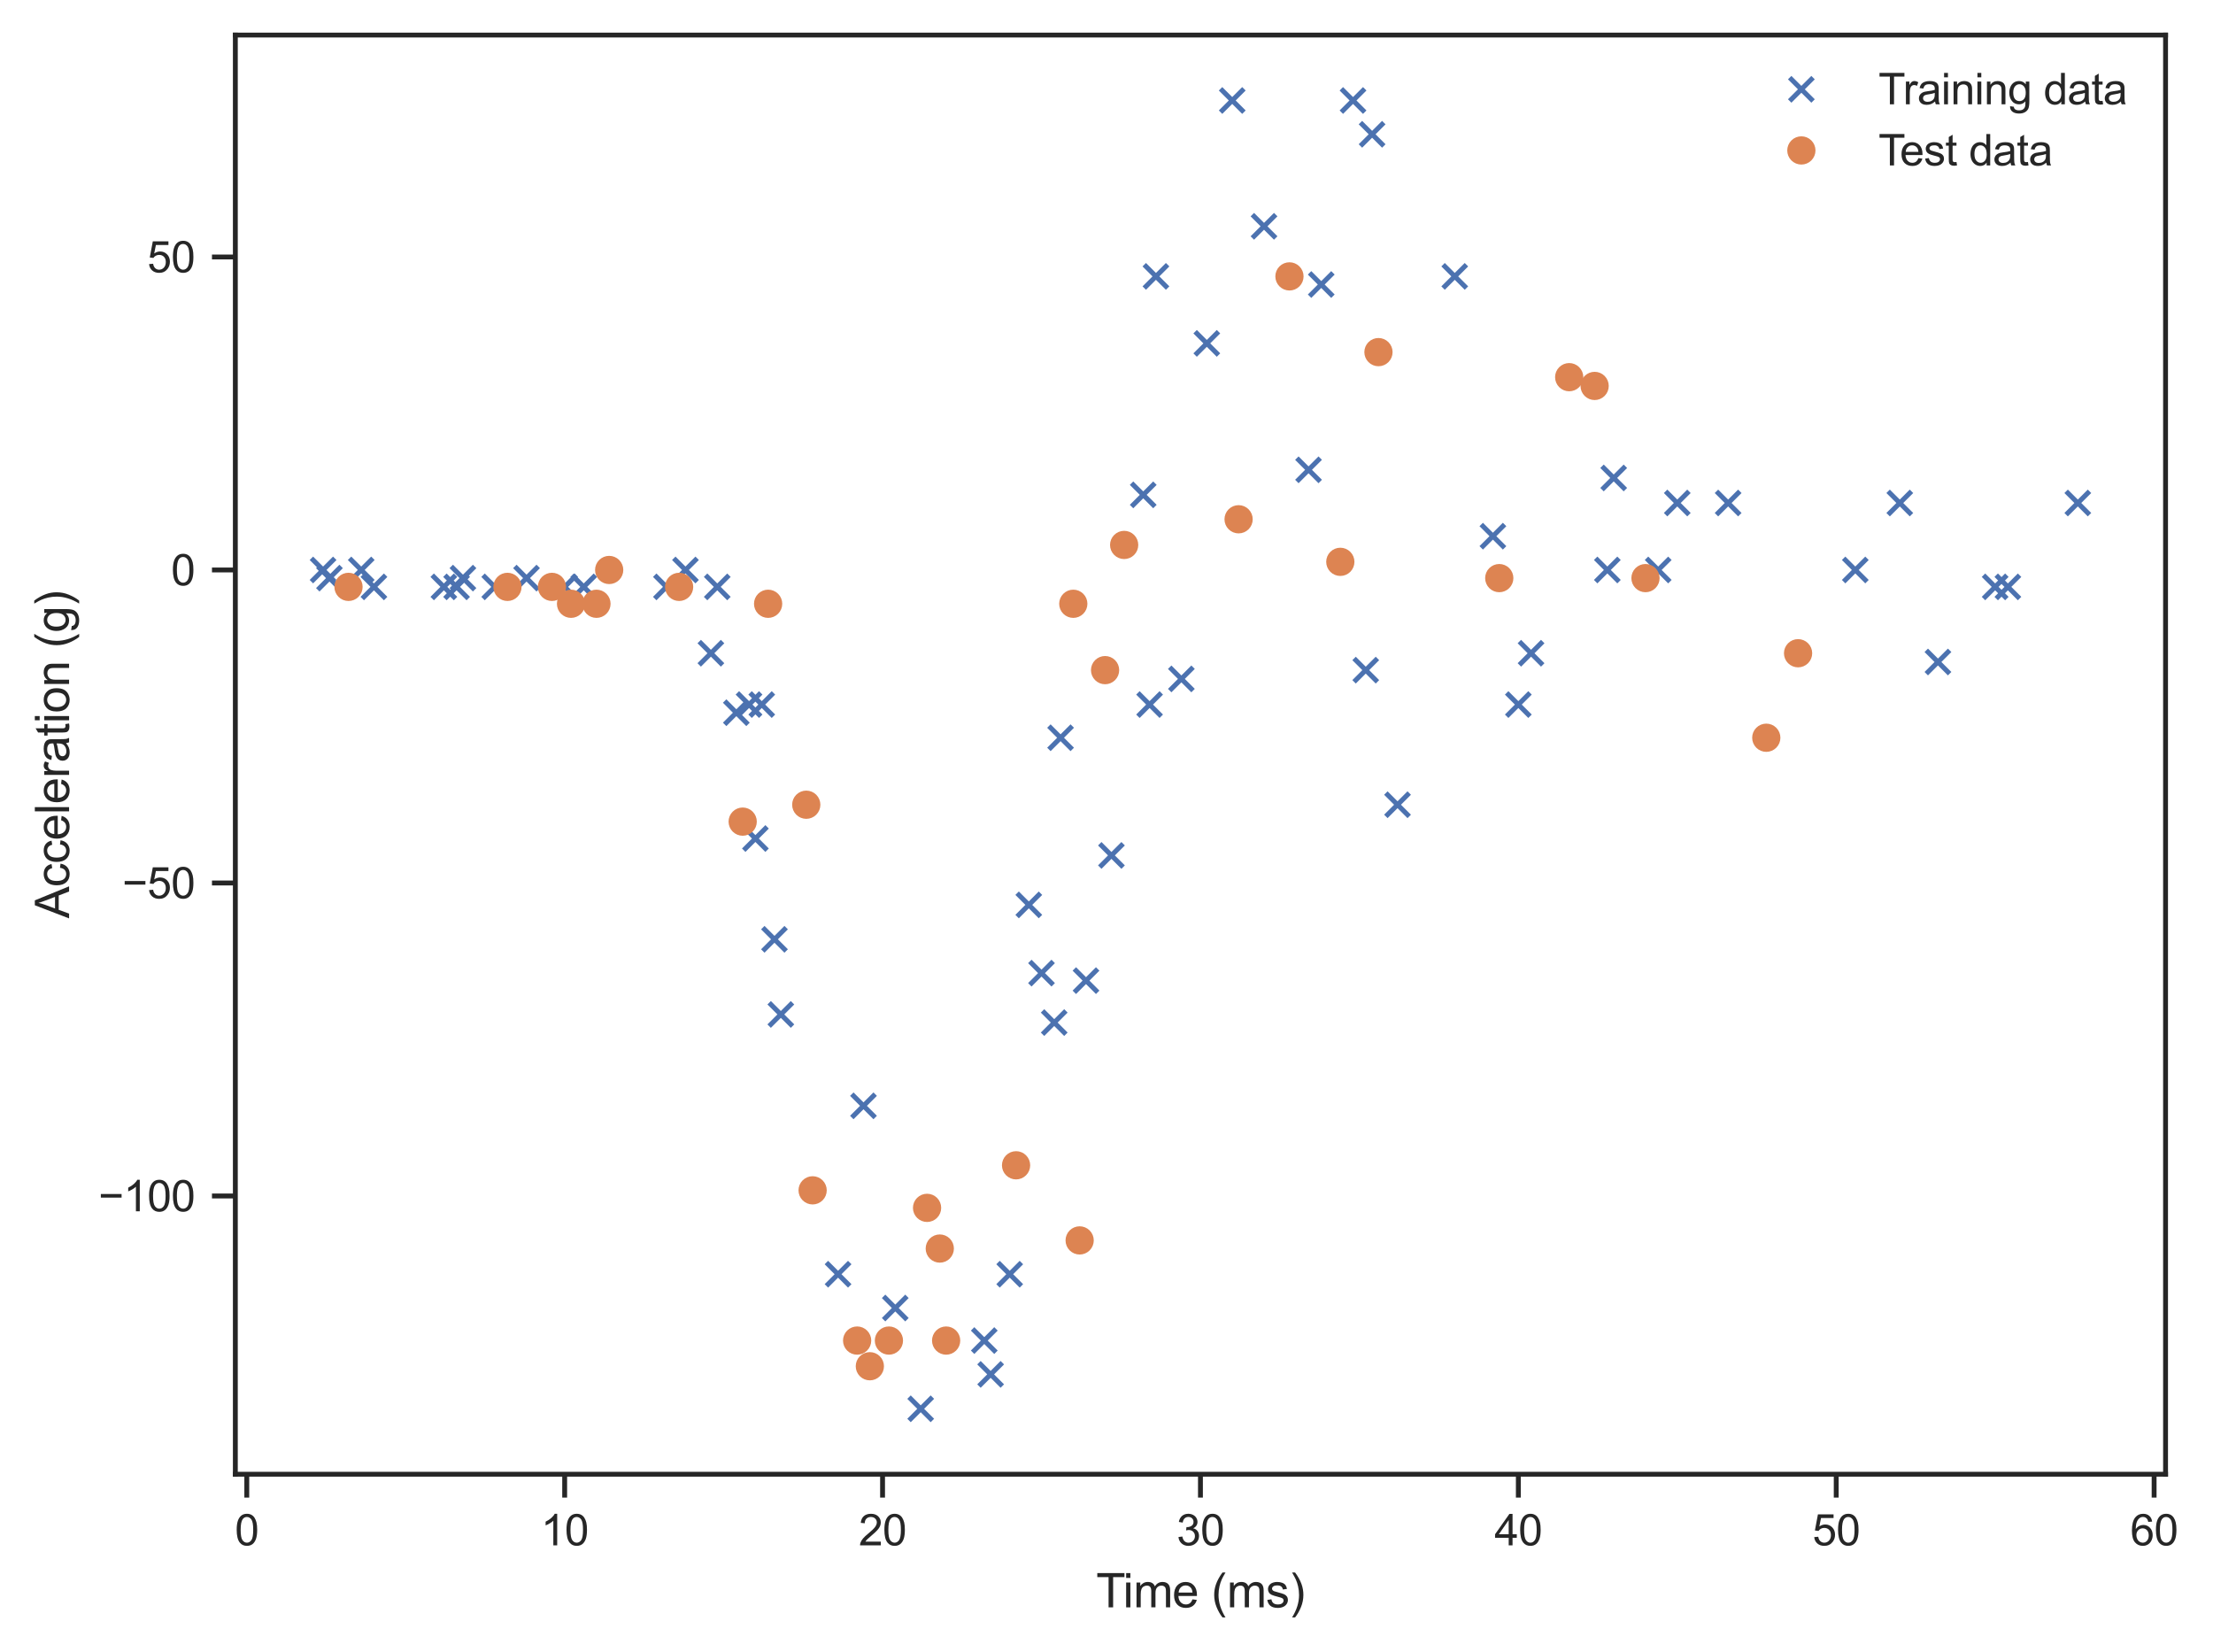<?xml version="1.0" encoding="utf-8" standalone="no"?>
<!DOCTYPE svg PUBLIC "-//W3C//DTD SVG 1.1//EN"
  "http://www.w3.org/Graphics/SVG/1.1/DTD/svg11.dtd">
<svg xmlns:xlink="http://www.w3.org/1999/xlink" width="454.463pt" height="339.264pt" viewBox="0 0 454.463 339.264" xmlns="http://www.w3.org/2000/svg" version="1.1">
 <defs>
  <style type="text/css">*{stroke-linejoin: round; stroke-linecap: butt}</style>
 </defs>
 <g id="figure_1">
  <g id="patch_1">
   <path d="M 0 339.264 
L 454.463 339.264 
L 454.463 0 
L 0 0 
z
" style="fill: #ffffff"/>
  </g>
  <g id="axes_1">
   <g id="patch_2">
    <path d="M 48.33 302.707 
L 444.72 302.707 
L 444.72 7.2 
L 48.33 7.2 
z
" style="fill: #ffffff"/>
   </g>
   <g id="matplotlib.axis_1">
    <g id="xtick_1">
     <g id="line2d_1">
      <defs>
       <path id="mc962f4b571" d="M 0 0 
L 0 4.8 
" style="stroke: #262626"/>
      </defs>
      <g>
       <use xlink:href="#mc962f4b571" x="50.68" y="302.707" style="fill: #262626; stroke: #262626"/>
      </g>
     </g>
     <g id="text_1">
      <!-- 0 -->
      <g style="fill: #262626" transform="translate(48.233 317.306) scale(0.088 -0.088)">
       <defs>
        <path id="ArialMT-30" d="M 266 2259 
Q 266 3072 433 3567 
Q 600 4063 929 4331 
Q 1259 4600 1759 4600 
Q 2128 4600 2406 4451 
Q 2684 4303 2865 4023 
Q 3047 3744 3150 3342 
Q 3253 2941 3253 2259 
Q 3253 1453 3087 958 
Q 2922 463 2592 192 
Q 2263 -78 1759 -78 
Q 1097 -78 719 397 
Q 266 969 266 2259 
z
M 844 2259 
Q 844 1131 1108 757 
Q 1372 384 1759 384 
Q 2147 384 2411 759 
Q 2675 1134 2675 2259 
Q 2675 3391 2411 3762 
Q 2147 4134 1753 4134 
Q 1366 4134 1134 3806 
Q 844 3388 844 2259 
z
" transform="scale(0.016)"/>
       </defs>
       <use xlink:href="#ArialMT-30"/>
      </g>
     </g>
    </g>
    <g id="xtick_2">
     <g id="line2d_2">
      <g>
       <use xlink:href="#mc962f4b571" x="115.961" y="302.707" style="fill: #262626; stroke: #262626"/>
      </g>
     </g>
     <g id="text_2">
      <!-- 10 -->
      <g style="fill: #262626" transform="translate(111.068 317.306) scale(0.088 -0.088)">
       <defs>
        <path id="ArialMT-31" d="M 2384 0 
L 1822 0 
L 1822 3584 
Q 1619 3391 1289 3197 
Q 959 3003 697 2906 
L 697 3450 
Q 1169 3672 1522 3987 
Q 1875 4303 2022 4600 
L 2384 4600 
L 2384 0 
z
" transform="scale(0.016)"/>
       </defs>
       <use xlink:href="#ArialMT-31"/>
       <use xlink:href="#ArialMT-30" x="55.615"/>
      </g>
     </g>
    </g>
    <g id="xtick_3">
     <g id="line2d_3">
      <g>
       <use xlink:href="#mc962f4b571" x="181.243" y="302.707" style="fill: #262626; stroke: #262626"/>
      </g>
     </g>
     <g id="text_3">
      <!-- 20 -->
      <g style="fill: #262626" transform="translate(176.349 317.306) scale(0.088 -0.088)">
       <defs>
        <path id="ArialMT-32" d="M 3222 541 
L 3222 0 
L 194 0 
Q 188 203 259 391 
Q 375 700 629 1000 
Q 884 1300 1366 1694 
Q 2113 2306 2375 2664 
Q 2638 3022 2638 3341 
Q 2638 3675 2398 3904 
Q 2159 4134 1775 4134 
Q 1369 4134 1125 3890 
Q 881 3647 878 3216 
L 300 3275 
Q 359 3922 746 4261 
Q 1134 4600 1788 4600 
Q 2447 4600 2831 4234 
Q 3216 3869 3216 3328 
Q 3216 3053 3103 2787 
Q 2991 2522 2730 2228 
Q 2469 1934 1863 1422 
Q 1356 997 1212 845 
Q 1069 694 975 541 
L 3222 541 
z
" transform="scale(0.016)"/>
       </defs>
       <use xlink:href="#ArialMT-32"/>
       <use xlink:href="#ArialMT-30" x="55.615"/>
      </g>
     </g>
    </g>
    <g id="xtick_4">
     <g id="line2d_4">
      <g>
       <use xlink:href="#mc962f4b571" x="246.525" y="302.707" style="fill: #262626; stroke: #262626"/>
      </g>
     </g>
     <g id="text_4">
      <!-- 30 -->
      <g style="fill: #262626" transform="translate(241.631 317.306) scale(0.088 -0.088)">
       <defs>
        <path id="ArialMT-33" d="M 269 1209 
L 831 1284 
Q 928 806 1161 595 
Q 1394 384 1728 384 
Q 2125 384 2398 659 
Q 2672 934 2672 1341 
Q 2672 1728 2419 1979 
Q 2166 2231 1775 2231 
Q 1616 2231 1378 2169 
L 1441 2663 
Q 1497 2656 1531 2656 
Q 1891 2656 2178 2843 
Q 2466 3031 2466 3422 
Q 2466 3731 2256 3934 
Q 2047 4138 1716 4138 
Q 1388 4138 1169 3931 
Q 950 3725 888 3313 
L 325 3413 
Q 428 3978 793 4289 
Q 1159 4600 1703 4600 
Q 2078 4600 2393 4439 
Q 2709 4278 2876 4000 
Q 3044 3722 3044 3409 
Q 3044 3113 2884 2869 
Q 2725 2625 2413 2481 
Q 2819 2388 3044 2092 
Q 3269 1797 3269 1353 
Q 3269 753 2831 336 
Q 2394 -81 1725 -81 
Q 1122 -81 723 278 
Q 325 638 269 1209 
z
" transform="scale(0.016)"/>
       </defs>
       <use xlink:href="#ArialMT-33"/>
       <use xlink:href="#ArialMT-30" x="55.615"/>
      </g>
     </g>
    </g>
    <g id="xtick_5">
     <g id="line2d_5">
      <g>
       <use xlink:href="#mc962f4b571" x="311.806" y="302.707" style="fill: #262626; stroke: #262626"/>
      </g>
     </g>
     <g id="text_5">
      <!-- 40 -->
      <g style="fill: #262626" transform="translate(306.913 317.306) scale(0.088 -0.088)">
       <defs>
        <path id="ArialMT-34" d="M 2069 0 
L 2069 1097 
L 81 1097 
L 81 1613 
L 2172 4581 
L 2631 4581 
L 2631 1613 
L 3250 1613 
L 3250 1097 
L 2631 1097 
L 2631 0 
L 2069 0 
z
M 2069 1613 
L 2069 3678 
L 634 1613 
L 2069 1613 
z
" transform="scale(0.016)"/>
       </defs>
       <use xlink:href="#ArialMT-34"/>
       <use xlink:href="#ArialMT-30" x="55.615"/>
      </g>
     </g>
    </g>
    <g id="xtick_6">
     <g id="line2d_6">
      <g>
       <use xlink:href="#mc962f4b571" x="377.088" y="302.707" style="fill: #262626; stroke: #262626"/>
      </g>
     </g>
     <g id="text_6">
      <!-- 50 -->
      <g style="fill: #262626" transform="translate(372.194 317.306) scale(0.088 -0.088)">
       <defs>
        <path id="ArialMT-35" d="M 266 1200 
L 856 1250 
Q 922 819 1161 601 
Q 1400 384 1738 384 
Q 2144 384 2425 690 
Q 2706 997 2706 1503 
Q 2706 1984 2436 2262 
Q 2166 2541 1728 2541 
Q 1456 2541 1237 2417 
Q 1019 2294 894 2097 
L 366 2166 
L 809 4519 
L 3088 4519 
L 3088 3981 
L 1259 3981 
L 1013 2750 
Q 1425 3038 1878 3038 
Q 2478 3038 2890 2622 
Q 3303 2206 3303 1553 
Q 3303 931 2941 478 
Q 2500 -78 1738 -78 
Q 1113 -78 717 272 
Q 322 622 266 1200 
z
" transform="scale(0.016)"/>
       </defs>
       <use xlink:href="#ArialMT-35"/>
       <use xlink:href="#ArialMT-30" x="55.615"/>
      </g>
     </g>
    </g>
    <g id="xtick_7">
     <g id="line2d_7">
      <g>
       <use xlink:href="#mc962f4b571" x="442.37" y="302.707" style="fill: #262626; stroke: #262626"/>
      </g>
     </g>
     <g id="text_7">
      <!-- 60 -->
      <g style="fill: #262626" transform="translate(437.476 317.306) scale(0.088 -0.088)">
       <defs>
        <path id="ArialMT-36" d="M 3184 3459 
L 2625 3416 
Q 2550 3747 2413 3897 
Q 2184 4138 1850 4138 
Q 1581 4138 1378 3988 
Q 1113 3794 959 3422 
Q 806 3050 800 2363 
Q 1003 2672 1297 2822 
Q 1591 2972 1913 2972 
Q 2475 2972 2870 2558 
Q 3266 2144 3266 1488 
Q 3266 1056 3080 686 
Q 2894 316 2569 119 
Q 2244 -78 1831 -78 
Q 1128 -78 684 439 
Q 241 956 241 2144 
Q 241 3472 731 4075 
Q 1159 4600 1884 4600 
Q 2425 4600 2770 4297 
Q 3116 3994 3184 3459 
z
M 888 1484 
Q 888 1194 1011 928 
Q 1134 663 1356 523 
Q 1578 384 1822 384 
Q 2178 384 2434 671 
Q 2691 959 2691 1453 
Q 2691 1928 2437 2201 
Q 2184 2475 1800 2475 
Q 1419 2475 1153 2201 
Q 888 1928 888 1484 
z
" transform="scale(0.016)"/>
       </defs>
       <use xlink:href="#ArialMT-36"/>
       <use xlink:href="#ArialMT-30" x="55.615"/>
      </g>
     </g>
    </g>
    <g id="text_8">
     <!-- Time (ms) -->
     <g style="fill: #262626" transform="translate(225.111 330.043) scale(0.096 -0.096)">
      <defs>
       <path id="ArialMT-54" d="M 1659 0 
L 1659 4041 
L 150 4041 
L 150 4581 
L 3781 4581 
L 3781 4041 
L 2266 4041 
L 2266 0 
L 1659 0 
z
" transform="scale(0.016)"/>
       <path id="ArialMT-69" d="M 425 3934 
L 425 4581 
L 988 4581 
L 988 3934 
L 425 3934 
z
M 425 0 
L 425 3319 
L 988 3319 
L 988 0 
L 425 0 
z
" transform="scale(0.016)"/>
       <path id="ArialMT-6d" d="M 422 0 
L 422 3319 
L 925 3319 
L 925 2853 
Q 1081 3097 1340 3245 
Q 1600 3394 1931 3394 
Q 2300 3394 2536 3241 
Q 2772 3088 2869 2813 
Q 3263 3394 3894 3394 
Q 4388 3394 4653 3120 
Q 4919 2847 4919 2278 
L 4919 0 
L 4359 0 
L 4359 2091 
Q 4359 2428 4304 2576 
Q 4250 2725 4106 2815 
Q 3963 2906 3769 2906 
Q 3419 2906 3187 2673 
Q 2956 2441 2956 1928 
L 2956 0 
L 2394 0 
L 2394 2156 
Q 2394 2531 2256 2718 
Q 2119 2906 1806 2906 
Q 1569 2906 1367 2781 
Q 1166 2656 1075 2415 
Q 984 2175 984 1722 
L 984 0 
L 422 0 
z
" transform="scale(0.016)"/>
       <path id="ArialMT-65" d="M 2694 1069 
L 3275 997 
Q 3138 488 2766 206 
Q 2394 -75 1816 -75 
Q 1088 -75 661 373 
Q 234 822 234 1631 
Q 234 2469 665 2931 
Q 1097 3394 1784 3394 
Q 2450 3394 2872 2941 
Q 3294 2488 3294 1666 
Q 3294 1616 3291 1516 
L 816 1516 
Q 847 969 1125 678 
Q 1403 388 1819 388 
Q 2128 388 2347 550 
Q 2566 713 2694 1069 
z
M 847 1978 
L 2700 1978 
Q 2663 2397 2488 2606 
Q 2219 2931 1791 2931 
Q 1403 2931 1139 2672 
Q 875 2413 847 1978 
z
" transform="scale(0.016)"/>
       <path id="ArialMT-20" transform="scale(0.016)"/>
       <path id="ArialMT-28" d="M 1497 -1347 
Q 1031 -759 709 28 
Q 388 816 388 1659 
Q 388 2403 628 3084 
Q 909 3875 1497 4659 
L 1900 4659 
Q 1522 4009 1400 3731 
Q 1209 3300 1100 2831 
Q 966 2247 966 1656 
Q 966 153 1900 -1347 
L 1497 -1347 
z
" transform="scale(0.016)"/>
       <path id="ArialMT-73" d="M 197 991 
L 753 1078 
Q 800 744 1014 566 
Q 1228 388 1613 388 
Q 2000 388 2187 545 
Q 2375 703 2375 916 
Q 2375 1106 2209 1216 
Q 2094 1291 1634 1406 
Q 1016 1563 777 1677 
Q 538 1791 414 1992 
Q 291 2194 291 2438 
Q 291 2659 392 2848 
Q 494 3038 669 3163 
Q 800 3259 1026 3326 
Q 1253 3394 1513 3394 
Q 1903 3394 2198 3281 
Q 2494 3169 2634 2976 
Q 2775 2784 2828 2463 
L 2278 2388 
Q 2241 2644 2061 2787 
Q 1881 2931 1553 2931 
Q 1166 2931 1000 2803 
Q 834 2675 834 2503 
Q 834 2394 903 2306 
Q 972 2216 1119 2156 
Q 1203 2125 1616 2013 
Q 2213 1853 2448 1751 
Q 2684 1650 2818 1456 
Q 2953 1263 2953 975 
Q 2953 694 2789 445 
Q 2625 197 2315 61 
Q 2006 -75 1616 -75 
Q 969 -75 630 194 
Q 291 463 197 991 
z
" transform="scale(0.016)"/>
       <path id="ArialMT-29" d="M 791 -1347 
L 388 -1347 
Q 1322 153 1322 1656 
Q 1322 2244 1188 2822 
Q 1081 3291 891 3722 
Q 769 4003 388 4659 
L 791 4659 
Q 1378 3875 1659 3084 
Q 1900 2403 1900 1659 
Q 1900 816 1576 28 
Q 1253 -759 791 -1347 
z
" transform="scale(0.016)"/>
      </defs>
      <use xlink:href="#ArialMT-54"/>
      <use xlink:href="#ArialMT-69" x="57.334"/>
      <use xlink:href="#ArialMT-6d" x="79.551"/>
      <use xlink:href="#ArialMT-65" x="162.852"/>
      <use xlink:href="#ArialMT-20" x="218.467"/>
      <use xlink:href="#ArialMT-28" x="246.25"/>
      <use xlink:href="#ArialMT-6d" x="279.551"/>
      <use xlink:href="#ArialMT-73" x="362.852"/>
      <use xlink:href="#ArialMT-29" x="412.852"/>
     </g>
    </g>
   </g>
   <g id="matplotlib.axis_2">
    <g id="ytick_1">
     <g id="line2d_8">
      <defs>
       <path id="maeeba19f10" d="M 0 0 
L -4.8 0 
" style="stroke: #262626"/>
      </defs>
      <g>
       <use xlink:href="#maeeba19f10" x="48.33" y="245.572" style="fill: #262626; stroke: #262626"/>
      </g>
     </g>
     <g id="text_9">
      <!-- −100 -->
      <g style="fill: #262626" transform="translate(20.209 248.722) scale(0.088 -0.088)">
       <defs>
        <path id="ArialMT-2212" d="M 3381 1997 
L 356 1997 
L 356 2522 
L 3381 2522 
L 3381 1997 
z
" transform="scale(0.016)"/>
       </defs>
       <use xlink:href="#ArialMT-2212"/>
       <use xlink:href="#ArialMT-31" x="58.398"/>
       <use xlink:href="#ArialMT-30" x="114.014"/>
       <use xlink:href="#ArialMT-30" x="169.629"/>
      </g>
     </g>
    </g>
    <g id="ytick_2">
     <g id="line2d_9">
      <g>
       <use xlink:href="#maeeba19f10" x="48.33" y="181.304" style="fill: #262626; stroke: #262626"/>
      </g>
     </g>
     <g id="text_10">
      <!-- −50 -->
      <g style="fill: #262626" transform="translate(25.103 184.453) scale(0.088 -0.088)">
       <use xlink:href="#ArialMT-2212"/>
       <use xlink:href="#ArialMT-35" x="58.398"/>
       <use xlink:href="#ArialMT-30" x="114.014"/>
      </g>
     </g>
    </g>
    <g id="ytick_3">
     <g id="line2d_10">
      <g>
       <use xlink:href="#maeeba19f10" x="48.33" y="117.035" style="fill: #262626; stroke: #262626"/>
      </g>
     </g>
     <g id="text_11">
      <!-- 0 -->
      <g style="fill: #262626" transform="translate(35.136 120.185) scale(0.088 -0.088)">
       <use xlink:href="#ArialMT-30"/>
      </g>
     </g>
    </g>
    <g id="ytick_4">
     <g id="line2d_11">
      <g>
       <use xlink:href="#maeeba19f10" x="48.33" y="52.766" style="fill: #262626; stroke: #262626"/>
      </g>
     </g>
     <g id="text_12">
      <!-- 50 -->
      <g style="fill: #262626" transform="translate(30.242 55.916) scale(0.088 -0.088)">
       <use xlink:href="#ArialMT-35"/>
       <use xlink:href="#ArialMT-30" x="55.615"/>
      </g>
     </g>
    </g>
    <g id="text_13">
     <!-- Acceleration (g) -->
     <g style="fill: #262626" transform="translate(14.188 188.566) rotate(-90) scale(0.096 -0.096)">
      <defs>
       <path id="ArialMT-41" d="M -9 0 
L 1750 4581 
L 2403 4581 
L 4278 0 
L 3588 0 
L 3053 1388 
L 1138 1388 
L 634 0 
L -9 0 
z
M 1313 1881 
L 2866 1881 
L 2388 3150 
Q 2169 3728 2063 4100 
Q 1975 3659 1816 3225 
L 1313 1881 
z
" transform="scale(0.016)"/>
       <path id="ArialMT-63" d="M 2588 1216 
L 3141 1144 
Q 3050 572 2676 248 
Q 2303 -75 1759 -75 
Q 1078 -75 664 370 
Q 250 816 250 1647 
Q 250 2184 428 2587 
Q 606 2991 970 3192 
Q 1334 3394 1763 3394 
Q 2303 3394 2647 3120 
Q 2991 2847 3088 2344 
L 2541 2259 
Q 2463 2594 2264 2762 
Q 2066 2931 1784 2931 
Q 1359 2931 1093 2626 
Q 828 2322 828 1663 
Q 828 994 1084 691 
Q 1341 388 1753 388 
Q 2084 388 2306 591 
Q 2528 794 2588 1216 
z
" transform="scale(0.016)"/>
       <path id="ArialMT-6c" d="M 409 0 
L 409 4581 
L 972 4581 
L 972 0 
L 409 0 
z
" transform="scale(0.016)"/>
       <path id="ArialMT-72" d="M 416 0 
L 416 3319 
L 922 3319 
L 922 2816 
Q 1116 3169 1280 3281 
Q 1444 3394 1641 3394 
Q 1925 3394 2219 3213 
L 2025 2691 
Q 1819 2813 1613 2813 
Q 1428 2813 1281 2702 
Q 1134 2591 1072 2394 
Q 978 2094 978 1738 
L 978 0 
L 416 0 
z
" transform="scale(0.016)"/>
       <path id="ArialMT-61" d="M 2588 409 
Q 2275 144 1986 34 
Q 1697 -75 1366 -75 
Q 819 -75 525 192 
Q 231 459 231 875 
Q 231 1119 342 1320 
Q 453 1522 633 1644 
Q 813 1766 1038 1828 
Q 1203 1872 1538 1913 
Q 2219 1994 2541 2106 
Q 2544 2222 2544 2253 
Q 2544 2597 2384 2738 
Q 2169 2928 1744 2928 
Q 1347 2928 1158 2789 
Q 969 2650 878 2297 
L 328 2372 
Q 403 2725 575 2942 
Q 747 3159 1072 3276 
Q 1397 3394 1825 3394 
Q 2250 3394 2515 3294 
Q 2781 3194 2906 3042 
Q 3031 2891 3081 2659 
Q 3109 2516 3109 2141 
L 3109 1391 
Q 3109 606 3145 398 
Q 3181 191 3288 0 
L 2700 0 
Q 2613 175 2588 409 
z
M 2541 1666 
Q 2234 1541 1622 1453 
Q 1275 1403 1131 1340 
Q 988 1278 909 1158 
Q 831 1038 831 891 
Q 831 666 1001 516 
Q 1172 366 1500 366 
Q 1825 366 2078 508 
Q 2331 650 2450 897 
Q 2541 1088 2541 1459 
L 2541 1666 
z
" transform="scale(0.016)"/>
       <path id="ArialMT-74" d="M 1650 503 
L 1731 6 
Q 1494 -44 1306 -44 
Q 1000 -44 831 53 
Q 663 150 594 308 
Q 525 466 525 972 
L 525 2881 
L 113 2881 
L 113 3319 
L 525 3319 
L 525 4141 
L 1084 4478 
L 1084 3319 
L 1650 3319 
L 1650 2881 
L 1084 2881 
L 1084 941 
Q 1084 700 1114 631 
Q 1144 563 1211 522 
Q 1278 481 1403 481 
Q 1497 481 1650 503 
z
" transform="scale(0.016)"/>
       <path id="ArialMT-6f" d="M 213 1659 
Q 213 2581 725 3025 
Q 1153 3394 1769 3394 
Q 2453 3394 2887 2945 
Q 3322 2497 3322 1706 
Q 3322 1066 3130 698 
Q 2938 331 2570 128 
Q 2203 -75 1769 -75 
Q 1072 -75 642 372 
Q 213 819 213 1659 
z
M 791 1659 
Q 791 1022 1069 705 
Q 1347 388 1769 388 
Q 2188 388 2466 706 
Q 2744 1025 2744 1678 
Q 2744 2294 2464 2611 
Q 2184 2928 1769 2928 
Q 1347 2928 1069 2612 
Q 791 2297 791 1659 
z
" transform="scale(0.016)"/>
       <path id="ArialMT-6e" d="M 422 0 
L 422 3319 
L 928 3319 
L 928 2847 
Q 1294 3394 1984 3394 
Q 2284 3394 2536 3286 
Q 2788 3178 2913 3003 
Q 3038 2828 3088 2588 
Q 3119 2431 3119 2041 
L 3119 0 
L 2556 0 
L 2556 2019 
Q 2556 2363 2490 2533 
Q 2425 2703 2258 2804 
Q 2091 2906 1866 2906 
Q 1506 2906 1245 2678 
Q 984 2450 984 1813 
L 984 0 
L 422 0 
z
" transform="scale(0.016)"/>
       <path id="ArialMT-67" d="M 319 -275 
L 866 -356 
Q 900 -609 1056 -725 
Q 1266 -881 1628 -881 
Q 2019 -881 2231 -725 
Q 2444 -569 2519 -288 
Q 2563 -116 2559 434 
Q 2191 0 1641 0 
Q 956 0 581 494 
Q 206 988 206 1678 
Q 206 2153 378 2554 
Q 550 2956 876 3175 
Q 1203 3394 1644 3394 
Q 2231 3394 2613 2919 
L 2613 3319 
L 3131 3319 
L 3131 450 
Q 3131 -325 2973 -648 
Q 2816 -972 2473 -1159 
Q 2131 -1347 1631 -1347 
Q 1038 -1347 672 -1080 
Q 306 -813 319 -275 
z
M 784 1719 
Q 784 1066 1043 766 
Q 1303 466 1694 466 
Q 2081 466 2343 764 
Q 2606 1063 2606 1700 
Q 2606 2309 2336 2618 
Q 2066 2928 1684 2928 
Q 1309 2928 1046 2623 
Q 784 2319 784 1719 
z
" transform="scale(0.016)"/>
      </defs>
      <use xlink:href="#ArialMT-41"/>
      <use xlink:href="#ArialMT-63" x="66.699"/>
      <use xlink:href="#ArialMT-63" x="116.699"/>
      <use xlink:href="#ArialMT-65" x="166.699"/>
      <use xlink:href="#ArialMT-6c" x="222.314"/>
      <use xlink:href="#ArialMT-65" x="244.531"/>
      <use xlink:href="#ArialMT-72" x="300.146"/>
      <use xlink:href="#ArialMT-61" x="333.447"/>
      <use xlink:href="#ArialMT-74" x="389.062"/>
      <use xlink:href="#ArialMT-69" x="416.846"/>
      <use xlink:href="#ArialMT-6f" x="439.062"/>
      <use xlink:href="#ArialMT-6e" x="494.678"/>
      <use xlink:href="#ArialMT-20" x="550.293"/>
      <use xlink:href="#ArialMT-28" x="578.076"/>
      <use xlink:href="#ArialMT-67" x="611.377"/>
      <use xlink:href="#ArialMT-29" x="666.992"/>
     </g>
    </g>
   </g>
   <g id="line2d_12">
    <defs>
     <path id="m8fcaa7be85" d="M -2.4 2.4 
L 2.4 -2.4 
M -2.4 -2.4 
L 2.4 2.4 
" style="stroke: #4c72b0"/>
    </defs>
    <g clip-path="url(#p8ae89e68e0)">
     <use xlink:href="#m8fcaa7be85" x="390.144" y="103.282" style="fill: #4c72b0; stroke: #4c72b0"/>
     <use xlink:href="#m8fcaa7be85" x="207.356" y="261.639" style="fill: #4c72b0; stroke: #4c72b0"/>
     <use xlink:href="#m8fcaa7be85" x="177.326" y="227.063" style="fill: #4c72b0; stroke: #4c72b0"/>
     <use xlink:href="#m8fcaa7be85" x="281.777" y="27.573" style="fill: #4c72b0; stroke: #4c72b0"/>
     <use xlink:href="#m8fcaa7be85" x="211.273" y="185.803" style="fill: #4c72b0; stroke: #4c72b0"/>
     <use xlink:href="#m8fcaa7be85" x="223.023" y="201.356" style="fill: #4c72b0; stroke: #4c72b0"/>
     <use xlink:href="#m8fcaa7be85" x="172.104" y="261.639" style="fill: #4c72b0; stroke: #4c72b0"/>
     <use xlink:href="#m8fcaa7be85" x="381.005" y="117.035" style="fill: #4c72b0; stroke: #4c72b0"/>
     <use xlink:href="#m8fcaa7be85" x="340.53" y="117.035" style="fill: #4c72b0; stroke: #4c72b0"/>
     <use xlink:href="#m8fcaa7be85" x="153.825" y="144.671" style="fill: #4c72b0; stroke: #4c72b0"/>
     <use xlink:href="#m8fcaa7be85" x="136.852" y="120.506" style="fill: #4c72b0; stroke: #4c72b0"/>
     <use xlink:href="#m8fcaa7be85" x="236.08" y="144.671" style="fill: #4c72b0; stroke: #4c72b0"/>
     <use xlink:href="#m8fcaa7be85" x="277.86" y="20.632" style="fill: #4c72b0; stroke: #4c72b0"/>
     <use xlink:href="#m8fcaa7be85" x="147.297" y="120.506" style="fill: #4c72b0; stroke: #4c72b0"/>
     <use xlink:href="#m8fcaa7be85" x="108.128" y="118.706" style="fill: #4c72b0; stroke: #4c72b0"/>
     <use xlink:href="#m8fcaa7be85" x="330.085" y="117.035" style="fill: #4c72b0; stroke: #4c72b0"/>
     <use xlink:href="#m8fcaa7be85" x="155.13" y="172.178" style="fill: #4c72b0; stroke: #4c72b0"/>
     <use xlink:href="#m8fcaa7be85" x="159.047" y="192.872" style="fill: #4c72b0; stroke: #4c72b0"/>
     <use xlink:href="#m8fcaa7be85" x="213.884" y="199.813" style="fill: #4c72b0; stroke: #4c72b0"/>
     <use xlink:href="#m8fcaa7be85" x="140.768" y="117.035" style="fill: #4c72b0; stroke: #4c72b0"/>
     <use xlink:href="#m8fcaa7be85" x="344.447" y="103.282" style="fill: #4c72b0; stroke: #4c72b0"/>
     <use xlink:href="#m8fcaa7be85" x="156.436" y="144.671" style="fill: #4c72b0; stroke: #4c72b0"/>
     <use xlink:href="#m8fcaa7be85" x="259.581" y="46.468" style="fill: #4c72b0; stroke: #4c72b0"/>
     <use xlink:href="#m8fcaa7be85" x="115.961" y="120.506" style="fill: #4c72b0; stroke: #4c72b0"/>
     <use xlink:href="#m8fcaa7be85" x="409.729" y="120.506" style="fill: #4c72b0; stroke: #4c72b0"/>
     <use xlink:href="#m8fcaa7be85" x="151.214" y="146.342" style="fill: #4c72b0; stroke: #4c72b0"/>
     <use xlink:href="#m8fcaa7be85" x="216.495" y="209.968" style="fill: #4c72b0; stroke: #4c72b0"/>
     <use xlink:href="#m8fcaa7be85" x="237.385" y="56.751" style="fill: #4c72b0; stroke: #4c72b0"/>
     <use xlink:href="#m8fcaa7be85" x="280.471" y="137.601" style="fill: #4c72b0; stroke: #4c72b0"/>
     <use xlink:href="#m8fcaa7be85" x="426.702" y="103.282" style="fill: #4c72b0; stroke: #4c72b0"/>
     <use xlink:href="#m8fcaa7be85" x="234.774" y="101.611" style="fill: #4c72b0; stroke: #4c72b0"/>
     <use xlink:href="#m8fcaa7be85" x="331.391" y="98.14" style="fill: #4c72b0; stroke: #4c72b0"/>
     <use xlink:href="#m8fcaa7be85" x="311.806" y="144.671" style="fill: #4c72b0; stroke: #4c72b0"/>
     <use xlink:href="#m8fcaa7be85" x="268.721" y="96.469" style="fill: #4c72b0; stroke: #4c72b0"/>
     <use xlink:href="#m8fcaa7be85" x="74.181" y="117.035" style="fill: #4c72b0; stroke: #4c72b0"/>
     <use xlink:href="#m8fcaa7be85" x="217.801" y="151.483" style="fill: #4c72b0; stroke: #4c72b0"/>
     <use xlink:href="#m8fcaa7be85" x="91.154" y="120.506" style="fill: #4c72b0; stroke: #4c72b0"/>
     <use xlink:href="#m8fcaa7be85" x="76.792" y="120.506" style="fill: #4c72b0; stroke: #4c72b0"/>
     <use xlink:href="#m8fcaa7be85" x="397.978" y="135.93" style="fill: #4c72b0; stroke: #4c72b0"/>
     <use xlink:href="#m8fcaa7be85" x="183.854" y="268.58" style="fill: #4c72b0; stroke: #4c72b0"/>
     <use xlink:href="#m8fcaa7be85" x="228.246" y="175.648" style="fill: #4c72b0; stroke: #4c72b0"/>
     <use xlink:href="#m8fcaa7be85" x="101.599" y="120.506" style="fill: #4c72b0; stroke: #4c72b0"/>
     <use xlink:href="#m8fcaa7be85" x="306.584" y="110.094" style="fill: #4c72b0; stroke: #4c72b0"/>
     <use xlink:href="#m8fcaa7be85" x="203.439" y="282.205" style="fill: #4c72b0; stroke: #4c72b0"/>
     <use xlink:href="#m8fcaa7be85" x="247.83" y="70.505" style="fill: #4c72b0; stroke: #4c72b0"/>
     <use xlink:href="#m8fcaa7be85" x="93.766" y="120.506" style="fill: #4c72b0; stroke: #4c72b0"/>
     <use xlink:href="#m8fcaa7be85" x="271.332" y="58.422" style="fill: #4c72b0; stroke: #4c72b0"/>
     <use xlink:href="#m8fcaa7be85" x="298.75" y="56.751" style="fill: #4c72b0; stroke: #4c72b0"/>
     <use xlink:href="#m8fcaa7be85" x="160.353" y="208.297" style="fill: #4c72b0; stroke: #4c72b0"/>
     <use xlink:href="#m8fcaa7be85" x="242.608" y="139.401" style="fill: #4c72b0; stroke: #4c72b0"/>
     <use xlink:href="#m8fcaa7be85" x="95.071" y="118.706" style="fill: #4c72b0; stroke: #4c72b0"/>
     <use xlink:href="#m8fcaa7be85" x="412.34" y="120.506" style="fill: #4c72b0; stroke: #4c72b0"/>
     <use xlink:href="#m8fcaa7be85" x="286.999" y="165.237" style="fill: #4c72b0; stroke: #4c72b0"/>
     <use xlink:href="#m8fcaa7be85" x="119.878" y="120.506" style="fill: #4c72b0; stroke: #4c72b0"/>
     <use xlink:href="#m8fcaa7be85" x="67.653" y="118.706" style="fill: #4c72b0; stroke: #4c72b0"/>
     <use xlink:href="#m8fcaa7be85" x="145.991" y="134.131" style="fill: #4c72b0; stroke: #4c72b0"/>
     <use xlink:href="#m8fcaa7be85" x="314.418" y="134.131" style="fill: #4c72b0; stroke: #4c72b0"/>
     <use xlink:href="#m8fcaa7be85" x="66.347" y="117.035" style="fill: #4c72b0; stroke: #4c72b0"/>
     <use xlink:href="#m8fcaa7be85" x="189.077" y="289.275" style="fill: #4c72b0; stroke: #4c72b0"/>
     <use xlink:href="#m8fcaa7be85" x="253.053" y="20.632" style="fill: #4c72b0; stroke: #4c72b0"/>
     <use xlink:href="#m8fcaa7be85" x="202.133" y="275.264" style="fill: #4c72b0; stroke: #4c72b0"/>
     <use xlink:href="#m8fcaa7be85" x="354.892" y="103.282" style="fill: #4c72b0; stroke: #4c72b0"/>
    </g>
   </g>
   <g id="line2d_13">
    <defs>
     <path id="m10052395c8" d="M 0 2.4 
C 0.636 2.4 1.247 2.147 1.697 1.697 
C 2.147 1.247 2.4 0.636 2.4 0 
C 2.4 -0.636 2.147 -1.247 1.697 -1.697 
C 1.247 -2.147 0.636 -2.4 0 -2.4 
C -0.636 -2.4 -1.247 -2.147 -1.697 -1.697 
C -2.147 -1.247 -2.4 -0.636 -2.4 0 
C -2.4 0.636 -2.147 1.247 -1.697 1.697 
C -1.247 2.147 -0.636 2.4 0 2.4 
z
" style="stroke: #dd8452"/>
    </defs>
    <g clip-path="url(#p8ae89e68e0)">
     <use xlink:href="#m10052395c8" x="139.463" y="120.506" style="fill: #dd8452; stroke: #dd8452"/>
     <use xlink:href="#m10052395c8" x="226.94" y="137.601" style="fill: #dd8452; stroke: #dd8452"/>
     <use xlink:href="#m10052395c8" x="71.57" y="120.506" style="fill: #dd8452; stroke: #dd8452"/>
     <use xlink:href="#m10052395c8" x="125.101" y="117.035" style="fill: #dd8452; stroke: #dd8452"/>
     <use xlink:href="#m10052395c8" x="165.575" y="165.237" style="fill: #dd8452; stroke: #dd8452"/>
     <use xlink:href="#m10052395c8" x="327.474" y="79.245" style="fill: #dd8452; stroke: #dd8452"/>
     <use xlink:href="#m10052395c8" x="192.994" y="256.369" style="fill: #dd8452; stroke: #dd8452"/>
     <use xlink:href="#m10052395c8" x="178.632" y="280.534" style="fill: #dd8452; stroke: #dd8452"/>
     <use xlink:href="#m10052395c8" x="176.021" y="275.264" style="fill: #dd8452; stroke: #dd8452"/>
     <use xlink:href="#m10052395c8" x="264.804" y="56.751" style="fill: #dd8452; stroke: #dd8452"/>
     <use xlink:href="#m10052395c8" x="337.919" y="118.706" style="fill: #dd8452; stroke: #dd8452"/>
     <use xlink:href="#m10052395c8" x="283.082" y="72.304" style="fill: #dd8452; stroke: #dd8452"/>
     <use xlink:href="#m10052395c8" x="208.661" y="239.274" style="fill: #dd8452; stroke: #dd8452"/>
     <use xlink:href="#m10052395c8" x="230.857" y="111.894" style="fill: #dd8452; stroke: #dd8452"/>
     <use xlink:href="#m10052395c8" x="117.267" y="123.976" style="fill: #dd8452; stroke: #dd8452"/>
     <use xlink:href="#m10052395c8" x="157.742" y="123.976" style="fill: #dd8452; stroke: #dd8452"/>
     <use xlink:href="#m10052395c8" x="362.726" y="151.483" style="fill: #dd8452; stroke: #dd8452"/>
     <use xlink:href="#m10052395c8" x="221.718" y="254.698" style="fill: #dd8452; stroke: #dd8452"/>
     <use xlink:href="#m10052395c8" x="113.35" y="120.506" style="fill: #dd8452; stroke: #dd8452"/>
     <use xlink:href="#m10052395c8" x="166.881" y="244.415" style="fill: #dd8452; stroke: #dd8452"/>
     <use xlink:href="#m10052395c8" x="152.519" y="168.707" style="fill: #dd8452; stroke: #dd8452"/>
     <use xlink:href="#m10052395c8" x="122.49" y="123.976" style="fill: #dd8452; stroke: #dd8452"/>
     <use xlink:href="#m10052395c8" x="104.211" y="120.506" style="fill: #dd8452; stroke: #dd8452"/>
     <use xlink:href="#m10052395c8" x="190.383" y="248.015" style="fill: #dd8452; stroke: #dd8452"/>
     <use xlink:href="#m10052395c8" x="254.359" y="106.624" style="fill: #dd8452; stroke: #dd8452"/>
     <use xlink:href="#m10052395c8" x="307.89" y="118.706" style="fill: #dd8452; stroke: #dd8452"/>
     <use xlink:href="#m10052395c8" x="275.249" y="115.364" style="fill: #dd8452; stroke: #dd8452"/>
     <use xlink:href="#m10052395c8" x="182.549" y="275.264" style="fill: #dd8452; stroke: #dd8452"/>
     <use xlink:href="#m10052395c8" x="369.254" y="134.131" style="fill: #dd8452; stroke: #dd8452"/>
     <use xlink:href="#m10052395c8" x="220.412" y="123.976" style="fill: #dd8452; stroke: #dd8452"/>
     <use xlink:href="#m10052395c8" x="194.299" y="275.264" style="fill: #dd8452; stroke: #dd8452"/>
     <use xlink:href="#m10052395c8" x="322.251" y="77.446" style="fill: #dd8452; stroke: #dd8452"/>
    </g>
   </g>
   <g id="patch_3">
    <path d="M 48.33 302.707 
L 48.33 7.2 
" style="fill: none; stroke: #262626; stroke-linejoin: miter; stroke-linecap: square"/>
   </g>
   <g id="patch_4">
    <path d="M 444.72 302.707 
L 444.72 7.2 
" style="fill: none; stroke: #262626; stroke-linejoin: miter; stroke-linecap: square"/>
   </g>
   <g id="patch_5">
    <path d="M 48.33 302.707 
L 444.72 302.707 
" style="fill: none; stroke: #262626; stroke-linejoin: miter; stroke-linecap: square"/>
   </g>
   <g id="patch_6">
    <path d="M 48.33 7.2 
L 444.72 7.2 
" style="fill: none; stroke: #262626; stroke-linejoin: miter; stroke-linecap: square"/>
   </g>
   <g id="legend_1">
    <g id="line2d_14">
     <g>
      <use xlink:href="#m8fcaa7be85" x="369.93" y="18.339" style="fill: #4c72b0; stroke: #4c72b0"/>
     </g>
    </g>
    <g id="text_14">
     <!-- Training data -->
     <g style="fill: #262626" transform="translate(385.77 21.419) scale(0.088 -0.088)">
      <defs>
       <path id="ArialMT-64" d="M 2575 0 
L 2575 419 
Q 2259 -75 1647 -75 
Q 1250 -75 917 144 
Q 584 363 401 755 
Q 219 1147 219 1656 
Q 219 2153 384 2558 
Q 550 2963 881 3178 
Q 1213 3394 1622 3394 
Q 1922 3394 2156 3267 
Q 2391 3141 2538 2938 
L 2538 4581 
L 3097 4581 
L 3097 0 
L 2575 0 
z
M 797 1656 
Q 797 1019 1065 703 
Q 1334 388 1700 388 
Q 2069 388 2326 689 
Q 2584 991 2584 1609 
Q 2584 2291 2321 2609 
Q 2059 2928 1675 2928 
Q 1300 2928 1048 2622 
Q 797 2316 797 1656 
z
" transform="scale(0.016)"/>
      </defs>
      <use xlink:href="#ArialMT-54"/>
      <use xlink:href="#ArialMT-72" x="57.334"/>
      <use xlink:href="#ArialMT-61" x="90.635"/>
      <use xlink:href="#ArialMT-69" x="146.25"/>
      <use xlink:href="#ArialMT-6e" x="168.467"/>
      <use xlink:href="#ArialMT-69" x="224.082"/>
      <use xlink:href="#ArialMT-6e" x="246.299"/>
      <use xlink:href="#ArialMT-67" x="301.914"/>
      <use xlink:href="#ArialMT-20" x="357.529"/>
      <use xlink:href="#ArialMT-64" x="385.312"/>
      <use xlink:href="#ArialMT-61" x="440.928"/>
      <use xlink:href="#ArialMT-74" x="496.543"/>
      <use xlink:href="#ArialMT-61" x="524.326"/>
     </g>
    </g>
    <g id="line2d_15">
     <g>
      <use xlink:href="#m10052395c8" x="369.93" y="30.89" style="fill: #dd8452; stroke: #dd8452"/>
     </g>
    </g>
    <g id="text_15">
     <!-- Test data -->
     <g style="fill: #262626" transform="translate(385.77 33.97) scale(0.088 -0.088)">
      <use xlink:href="#ArialMT-54"/>
      <use xlink:href="#ArialMT-65" x="49.959"/>
      <use xlink:href="#ArialMT-73" x="105.574"/>
      <use xlink:href="#ArialMT-74" x="155.574"/>
      <use xlink:href="#ArialMT-20" x="183.357"/>
      <use xlink:href="#ArialMT-64" x="211.141"/>
      <use xlink:href="#ArialMT-61" x="266.756"/>
      <use xlink:href="#ArialMT-74" x="322.371"/>
      <use xlink:href="#ArialMT-61" x="350.154"/>
     </g>
    </g>
   </g>
  </g>
 </g>
 <defs>
  <clipPath id="p8ae89e68e0">
   <rect x="48.33" y="7.2" width="396.39" height="295.507"/>
  </clipPath>
 </defs>
</svg>